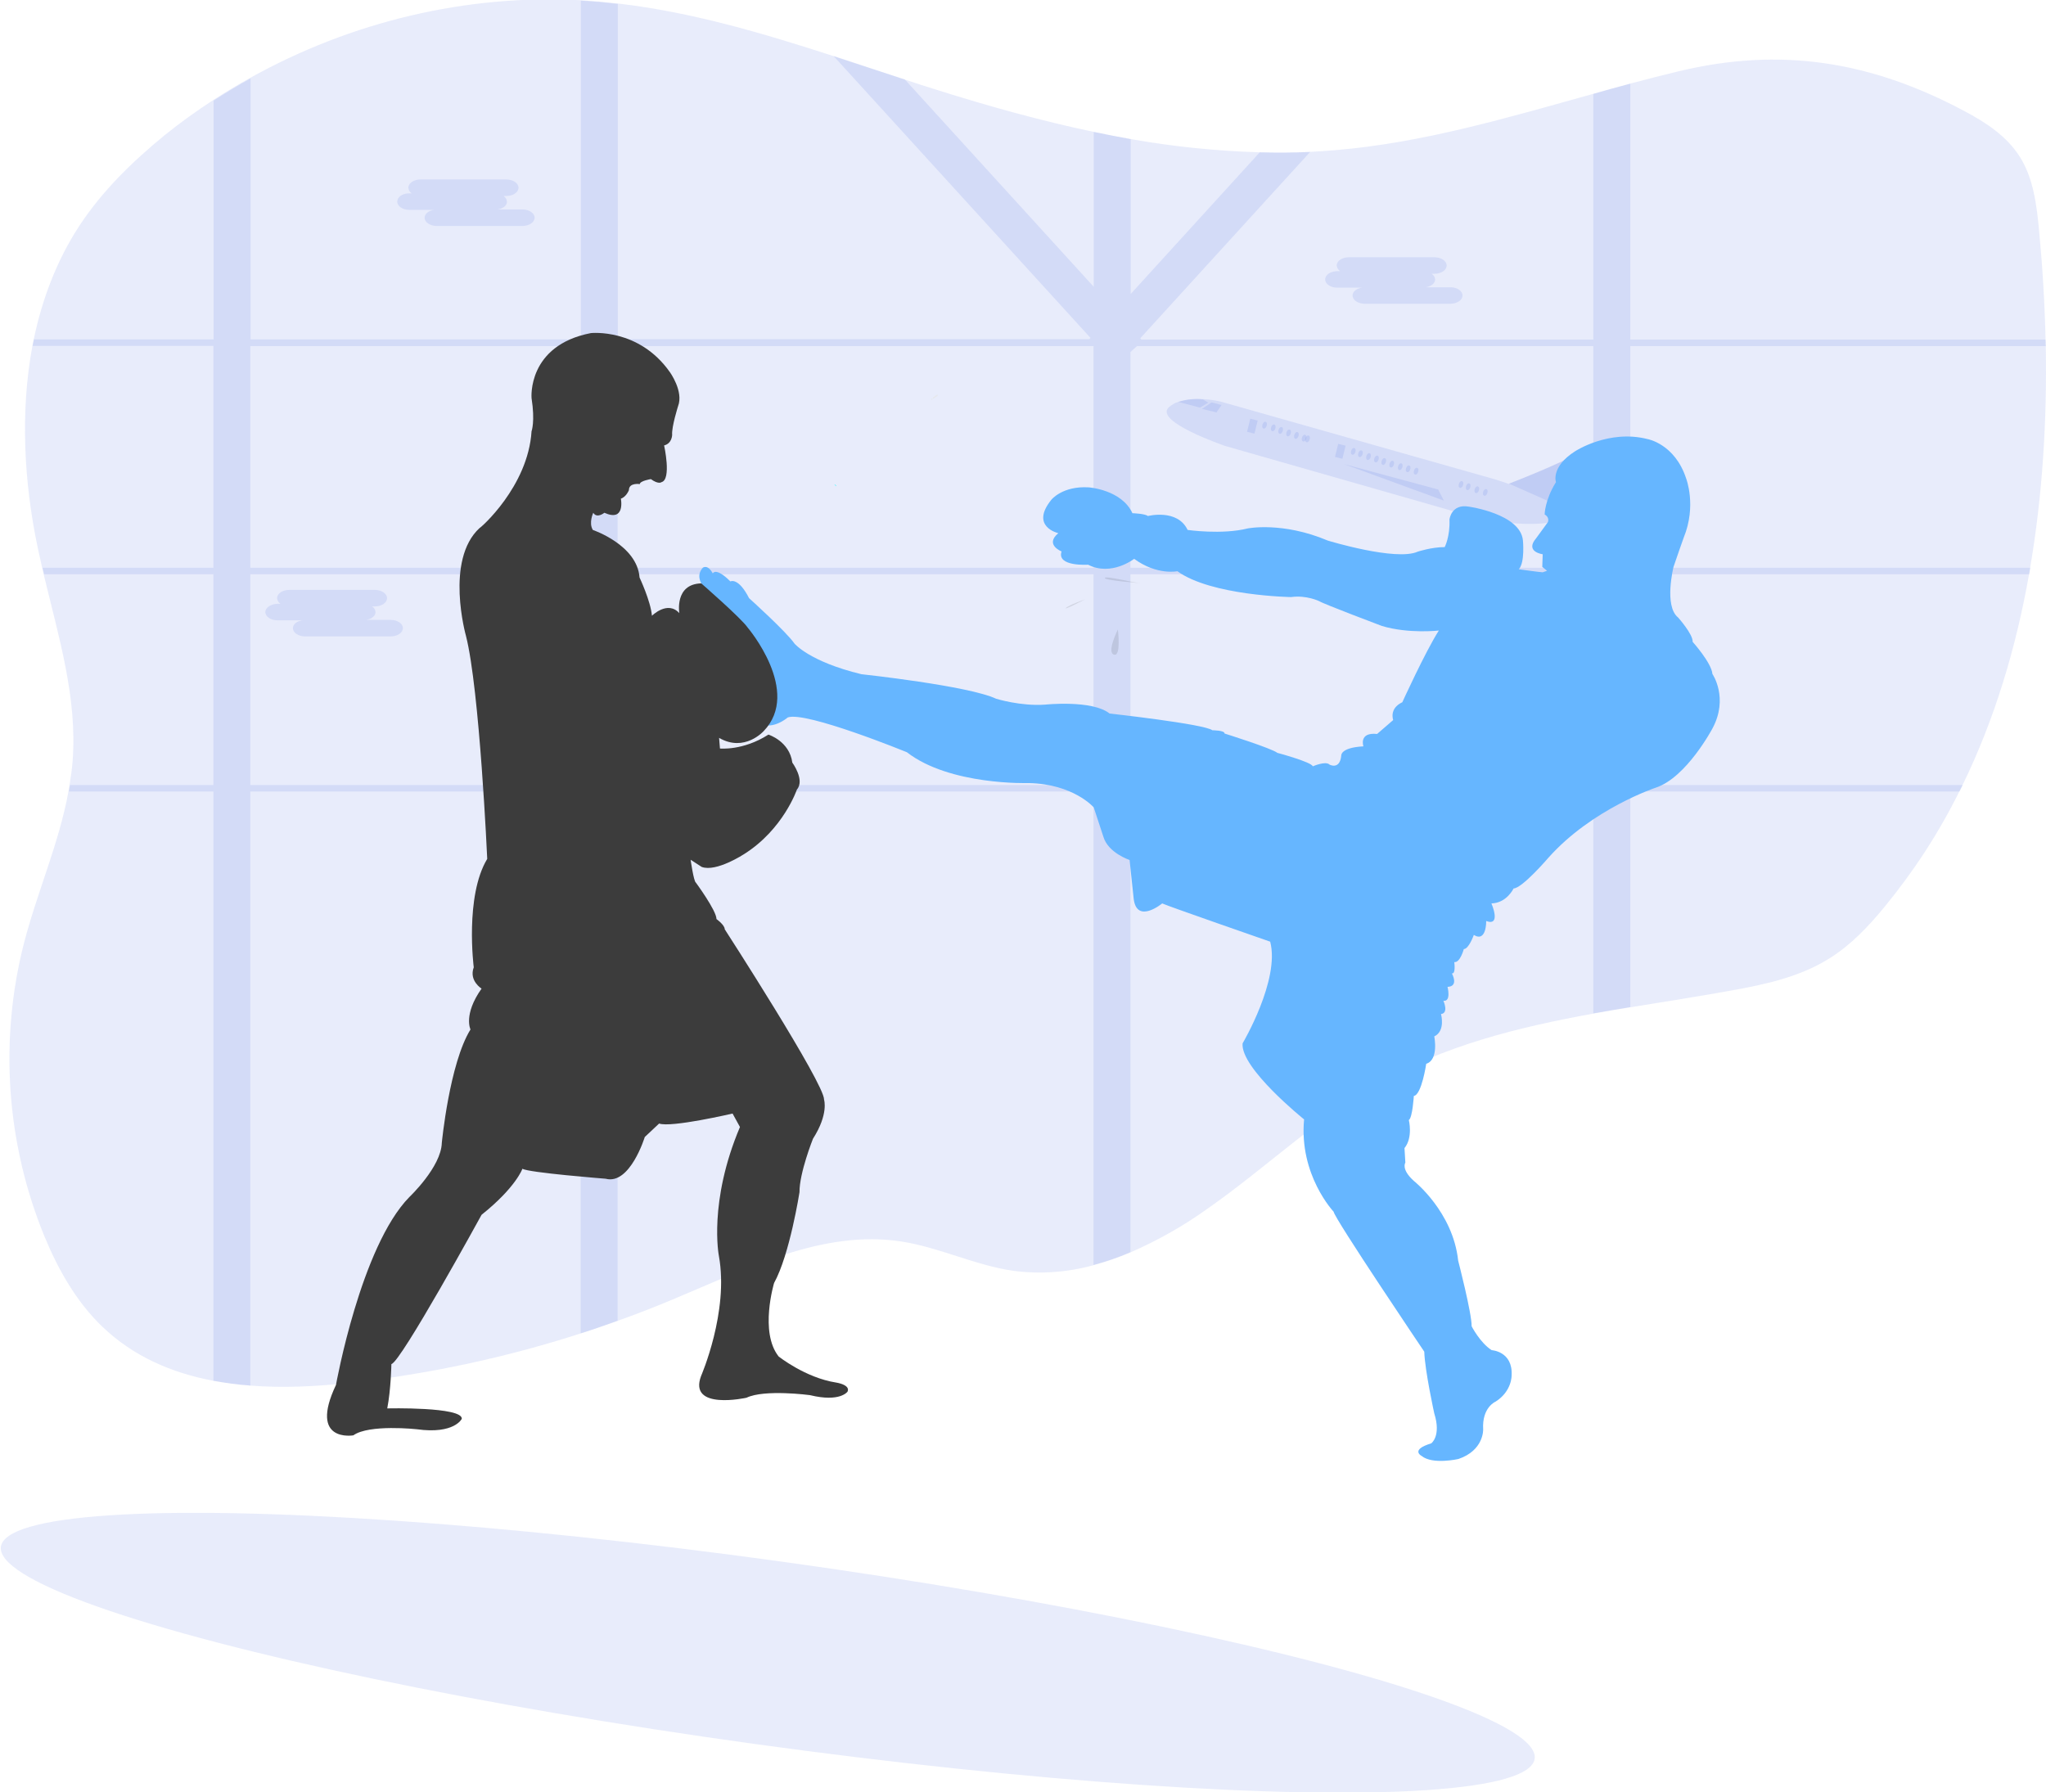 <?xml version="1.0" encoding="utf-8"?>
<!-- Generator: Adobe Illustrator 23.0.0, SVG Export Plug-In . SVG Version: 6.00 Build 0)  -->
<svg version="1.1" id="Layer_1" xmlns="http://www.w3.org/2000/svg" xmlns:xlink="http://www.w3.org/1999/xlink" x="0px" y="0px"
	 viewBox="0 0 941.5 824.8" style="enable-background:new 0 0 941.5 824.8;" xml:space="preserve">
<style type="text/css">
	.st0{opacity:0.1;fill:#1C3ED3;enable-background:new    ;}
	.st1{fill:#E6E8EC;}
	.st2{fill:none;stroke:#00FFFF;stroke-miterlimit:10;}
	.st3{opacity:0.1;enable-background:new    ;}
	.st4{fill:none;}
	.st5{fill:#66B6FF;}
	.st6{fill:#3C3C3C;}
</style>
<g>
	
		<ellipse transform="matrix(0.137 -0.991 0.991 0.137 -448.889 1006.168)" class="st0" cx="352.9" cy="760.7" rx="42.4" ry="356.1"/>
	<path class="st0" d="M20.4,568.9c6.4,15.5,14.8,30.3,26.6,41.6c14.3,13.8,32.1,21.4,51.2,25c5.6,1,11.3,1.8,17,2.2
		c15.1,1.2,30.5,0.4,45.3-1.2c36.3-4,72-11.6,106.7-22.8c5.7-1.8,11.4-3.8,17-5.8c8.5-3,16.9-6.3,25.3-9.8
		c34-14.2,69.1-32.3,105.3-26.7c17.5,2.7,34,11,51.6,13.5c12.3,1.6,24.9,0.7,36.8-2.6c5.8-1.6,11.5-3.5,17-5.9
		c12.4-5.4,24.3-12.1,35.3-20c26.5-18.5,50.3-41.5,78.2-57.5c30.8-17.7,64.8-26.1,99.5-32.4c5.7-1,11.3-2,17-2.9
		c16-2.6,32.1-5.1,48-8c15.3-2.8,30.8-6.3,44.1-14.8c9.5-6,17.5-14.4,24.8-23.3c13.5-16.4,25.1-34.2,34.5-53.2c0.5-1,1-2,1.5-3
		c14.7-30.1,24.6-63,30.6-97c0.2-1,0.3-2,0.5-3c5.7-33.3,7.8-67.8,7.2-102l-0.1-3c-0.4-16.9-1.4-33.7-3-50.3
		c-1.1-11.7-2.6-23.8-8.7-33.6s-15.9-16.1-25.7-21.3C860.6,28,819.1,21.6,772.5,32.8c-7.5,1.8-14.9,3.7-22.4,5.7
		c-5.7,1.5-11.3,3.1-17,4.7C694,54.1,655,65.7,614.6,69.1c-3.9,0.3-7.8,0.6-11.7,0.8c-7.7,0.4-15.5,0.4-23.2,0.2
		c-19.9-0.6-39.8-2.6-59.4-6.1c-5.7-1-11.3-2.1-17-3.3c-24.4-5.1-48.6-11.9-72.4-19.4c-4.9-1.5-9.7-3.1-14.6-4.7
		c-10.9-3.6-21.8-7.2-32.8-10.8C350.8,15.2,318,5.5,284.2,1.6c-2.9-0.3-5.8-0.6-8.7-0.9c-2.8-0.2-5.5-0.4-8.3-0.6
		c-52.5-2.8-105.5,9.8-152,35.7c-5.8,3.2-11.4,6.6-17,10.2C90.5,51,83,56.4,75.8,62.2C60.9,74.4,47,87.9,36.4,104.1
		c-10.3,15.8-17,33.5-20.9,52.2c-0.2,1-0.4,2-0.6,3c-5.6,30.1-3.9,62.4,2.4,92.5c0.7,3.2,1.4,6.3,2.1,9.5c0.2,1,0.5,2,0.7,3
		c6.8,28.5,15.6,56.9,13.3,86.1c-0.3,3.7-0.8,7.3-1.4,10.9c-0.2,1-0.3,2-0.5,3C27.2,388,17.1,410.6,11,434.2
		C-0.4,478.9,2.9,526.1,20.4,568.9z"/>
	<path class="st0" d="M98.2,261.3H19.6c0.2,1,0.5,2,0.7,3h77.9v97h-66c-0.2,1-0.3,2-0.5,3h66.5v271.2c5.6,1,11.3,1.8,17,2.2V364.3
		h152v249.4c5.7-1.8,11.4-3.8,17-5.8V364.3h219v217.9c5.8-1.6,11.5-3.5,17-5.9v-212h213v102.1c5.7-1,11.3-2,17-2.9v-99.2h151.5
		c0.5-1,1-2,1.5-3h-153v-97h183.6c0.2-1,0.3-2,0.5-3H750.2v-102h191.2l-0.1-3H750.2V38.5c-5.7,1.5-11.3,3.1-17,4.7v113.1h-208
		l-0.5-0.6l78.2-85.8c-7.7,0.4-15.5,0.4-23.2,0.2l-59.4,65.2V64c-5.7-1-11.3-2.1-17-3.3V132l-86.9-95.4
		c-10.9-3.6-21.8-7.2-32.8-10.8l118.2,129.7l-0.5,0.6h-217V1.8c-2.9-0.3-5.8-0.6-8.7-0.9c-2.8-0.2-5.5-0.4-8.3-0.6v155.9h-152V36.1
		c-5.8,3.2-11.4,6.6-17,10.2v109.9H15.6c-0.2,1-0.4,2-0.6,3h83.2V261.3z M267.2,159.3v102h-152v-102L267.2,159.3L267.2,159.3z
		 M284.2,159.3h219v102h-219V159.3z M733.2,261.3h-213V162l3-2.7h210V261.3z M520.2,361.3v-97h213v97H520.2z M284.2,361.3v-97h219
		v97H284.2z M115.2,264.3h152v97h-152L115.2,264.3L115.2,264.3z"/>
	<path class="st0" d="M537.9,187.4c1.3-1.1,2.8-2,4.4-2.5c3.6-1.1,7.4-1.5,11.1-1.2c2.8,0.1,5.5,0.5,8.2,1.1l125.6,35.6
		c2.4,0.7,4.7,1.5,7,2.3c8.1-3.2,31-12.4,33.5-15.6l9.8,2.9l-16.4,24.5l0,0c1.1,0.5,1.7,1.8,1.1,3c-0.3,0.6-0.7,1-1.3,1.2
		c-18.9,6.5-47.5-2.1-47.5-2.1l-109.8-31.4C563.8,205.2,530.6,194,537.9,187.4z"/>
	<ellipse transform="matrix(0.313 -0.95 0.95 0.313 254.272 804.702)" class="st0" cx="683.2" cy="226.7" rx="1.6" ry="1"/>
	<ellipse transform="matrix(0.313 -0.95 0.95 0.313 252.831 800.18)" class="st0" cx="679.3" cy="225.4" rx="1.6" ry="1"/>
	<ellipse transform="matrix(0.313 -0.95 0.95 0.313 250.113 791.582)" class="st0" cx="672" cy="223" rx="1.6" ry="1"/>
	<ellipse transform="matrix(0.313 -0.95 0.95 0.313 241.693 767.788)" class="st0" cx="651.4" cy="216.9" rx="1.6" ry="1"/>
	<ellipse transform="matrix(0.313 -0.95 0.95 0.313 240.244 763.529)" class="st0" cx="647.7" cy="215.8" rx="1.6" ry="1"/>
	<ellipse transform="matrix(0.313 -0.95 0.95 0.313 238.593 759.433)" class="st0" cx="644.1" cy="214.9" rx="1.6" ry="1"/>
	<ellipse transform="matrix(0.313 -0.95 0.95 0.313 237.125 754.929)" class="st0" cx="640.2" cy="213.6" rx="1.6" ry="1"/>
	<ellipse transform="matrix(0.313 -0.95 0.95 0.313 235.759 750.594)" class="st0" cx="636.5" cy="212.4" rx="1.6" ry="1"/>
	<ellipse transform="matrix(0.313 -0.95 0.95 0.313 234.461 746.653)" class="st0" cx="633.2" cy="211.3" rx="1.6" ry="1"/>
	<ellipse transform="matrix(0.313 -0.95 0.95 0.313 233.119 742.397)" class="st0" cx="629.5" cy="210.1" rx="1.6" ry="1"/>
	<ellipse transform="matrix(0.313 -0.95 0.95 0.313 231.794 737.983)" class="st0" cx="625.8" cy="208.8" rx="1.6" ry="1"/>
	<ellipse transform="matrix(0.313 -0.95 0.95 0.313 230.482 734.064)" class="st0" cx="622.5" cy="207.8" rx="1.6" ry="1"/>
	<ellipse transform="matrix(0.31 -0.951 0.951 0.31 222.875 711.526)" class="st0" cx="601.7" cy="202.2" rx="1.6" ry="1"/>
	<ellipse transform="matrix(0.313 -0.95 0.95 0.313 219.509 704.255)" class="st0" cx="596.4" cy="200.4" rx="1.6" ry="1"/>
	<ellipse transform="matrix(0.313 -0.95 0.95 0.313 218.113 699.947)" class="st0" cx="592.7" cy="199.3" rx="1.6" ry="1"/>
	<ellipse transform="matrix(0.313 -0.95 0.95 0.313 216.721 695.736)" class="st0" cx="589.1" cy="198.1" rx="1.6" ry="1"/>
	<ellipse transform="matrix(0.313 -0.95 0.95 0.313 215.436 691.667)" class="st0" cx="585.7" cy="197" rx="1.6" ry="1"/>
	<ellipse transform="matrix(0.313 -0.95 0.95 0.313 213.929 687.03)" class="st0" cx="581.7" cy="195.7" rx="1.6" ry="1"/>
	<ellipse transform="matrix(0.313 -0.95 0.95 0.313 220.816 708.455)" class="st0" cx="599.9" cy="201.6" rx="1.6" ry="1"/>
	<ellipse transform="matrix(0.313 -0.95 0.95 0.313 251.411 795.523)" class="st0" cx="675.4" cy="224" rx="1.6" ry="1"/>
	
		<rect x="613.4" y="206" transform="matrix(0.24 -0.971 0.971 0.24 267.068 756.478)" class="st0" width="6.2" height="3.5"/>
	
		<rect x="573" y="194.4" transform="matrix(0.24 -0.971 0.971 0.24 247.574 708.457)" class="st0" width="6.2" height="3.5"/>
	<polygon class="st0" points="557.5,185.2 562.1,186.4 559.8,189.8 553.1,188.2 	"/>
	<path class="st0" d="M542.3,185l9.9,2.6l3.8-2.3l-2.5-1.5C549.7,183.4,545.9,183.8,542.3,185z"/>
	<path class="st0" d="M737.6,209.9l-16.4,24.6l-26.8-11.9c0,0,30.4-11.6,33.4-15.6L737.6,209.9z"/>
	<polygon class="st0" points="618.5,213.6 661.8,225.3 664.4,230.4 	"/>
	<path class="st0" d="M188.2,89h1.3c-0.9-0.5-1.5-1.5-1.6-2.6l0,0c0-2.1,2.5-3.8,5.6-3.8H233c3.1,0,5.6,1.7,5.6,3.8l0,0
		c0,2.1-2.5,3.8-5.6,3.8h-1.3c0.9,0.6,1.5,1.5,1.6,2.6c0,1.8-1.8,3.2-4.3,3.6h11.4c3.1,0,5.6,1.7,5.6,3.8s-2.5,3.8-5.6,3.8H201
		c-3.1,0-5.6-1.7-5.6-3.8c0-1.8,1.8-3.2,4.3-3.6h-11.3c-3.1,0-5.6-1.7-5.6-3.8S185.1,89,188.2,89z"/>
	<path class="st0" d="M615.4,124.8h1.3c-0.9-0.6-1.5-1.5-1.6-2.6l0,0c0-2.1,2.5-3.8,5.6-3.8h39.4c3.1,0,5.6,1.7,5.6,3.8l0,0
		c0,2.1-2.5,3.8-5.6,3.8h-1.3c0.9,0.6,1.5,1.5,1.6,2.6c0,1.8-1.8,3.2-4.3,3.6h11.3c3.1,0,5.6,1.7,5.6,3.8s-2.5,3.8-5.6,3.8H628
		c-3.1,0-5.6-1.7-5.6-3.8c0-1.8,1.8-3.2,4.3-3.6h-11.3c-3.1,0-5.6-1.7-5.6-3.8S612.3,124.8,615.4,124.8z"/>
	<path class="st0" d="M127.8,277.9h1.3c-0.9-0.5-1.5-1.5-1.6-2.6l0,0c0-2.1,2.5-3.8,5.6-3.8h39.4c3.1,0,5.6,1.7,5.6,3.8l0,0
		c0,2.1-2.5,3.8-5.6,3.8h-1.3c0.9,0.5,1.5,1.5,1.6,2.6c0,1.8-1.8,3.2-4.3,3.6h11.3c3.1,0,5.6,1.7,5.6,3.8s-2.5,3.8-5.6,3.8h-39.4
		c-3.1,0-5.6-1.7-5.6-3.8c0-1.8,1.8-3.2,4.3-3.6h-11.4c-3.1,0-5.6-1.7-5.6-3.8S124.8,277.9,127.8,277.9z"/>
	<path class="st1" d="M431.4,182.2l-1.7,1.2c-0.1,0.1-0.3,0.1-0.4-0.1l0,0c-0.1-0.1-0.1-0.3,0.1-0.4l1.7-1.2
		c0.1-0.1,0.3-0.1,0.4,0.1l0,0C431.6,181.9,431.6,182.1,431.4,182.2z"/>
	<circle class="st1" cx="428.8" cy="183.7" r="0.3"/>
	<path class="st2" d="M384.4,223.4l0.1-0.1L384.4,223.4z"/>
	<path class="st3" d="M514.4,289.7c-0.2,0.5-5.2,10.5-1.8,11.6S514.4,289.7,514.4,289.7z"/>
	<path class="st3" d="M499.4,275.8c0,0-7.6,2.7-8.9,4S499.4,275.8,499.4,275.8z"/>
	<path class="st3" d="M525,268.4c-3.5-0.2-16.1-3.5-16.6-2.4S525,268.4,525,268.4z"/>
</g>
<path class="st4" d="M407.9,569.2c0,0,28.1-19.3,18.2-31c-0.5-0.5-1-2-1.4-3.8c-3.7,3-8.7,7.1-14.4,12L373,578.6
	c8.5,3.9,15,6.9,17.1,7.8C390.1,586.4,402.4,571.8,407.9,569.2z"/>
<path class="st5" d="M328,274.2c0,0-10-6.8-4.6-12.9c0,0,2.2-1.8,4.6,2.6c0,0,1.3-3.1,8.1,3.7c0,0,3.6-2.1,8.6,7.7
	c0,0,17,15.3,20.9,20.9c0,0,6.8,8.3,30.8,14.1c0,0,49.3,5.3,62,11.3c0,0,11.3,3.5,22.5,2.7c0,0,21.7-2.3,29.7,4.1
	c0,0,43.5,4.8,47.3,7.7c0,0,5.7,0,5.6,1.5c0,0,21.7,6.8,24.3,8.9c0,0,15.7,4.2,16.3,6.2c0,0,5.9-2.6,7.7-0.8c0,0,4.7,2.6,5.4-4.1
	c0,0-0.6-3.7,10.2-4.3c0,0-2.3-6.6,6.3-5.7l7.4-6.4c0,0-2-5.3,4.2-8.2c0,0,10.5-23.1,16.8-33c0,0-13.8,1.6-26.2-2.1
	c0,0-27.3-10.3-28.8-11.4c0,0-5.9-2.9-13-1.9c0,0-36.7-0.6-52.3-11.9c0,0-9.4,2-19.9-5.7c0,0-10.5,8.2-21.2,2.7c0,0-14.6,1-12.2-6.1
	c0,0-7.9-3.1-1.5-8.4c0,0-13.2-3-3.2-15.4c0,0,5.1-6.4,17.1-5.7c0,0,15.2,1,20.2,11.9c0,0,5.9,0.2,7.1,1.3c0,0,13.6-3.5,18.3,6.4
	c0,0,15.8,2.3,27.7-0.7c0,0,16-3.2,36.8,5.6c0,0,31.4,9.6,41.4,5.1c0,0,6.3-2.1,12.4-2.1c0,0,2.5-4.7,2.2-12.7c0,0,0.8-7.4,9-5.9
	c0,0,23.6,3.3,24.8,15.5c0,0,1,10.2-1.9,13.3c0,0,10,1.4,11,1.4l2-0.7l-2.2-1.8l0.2-5.8c0,0-8.4-1.1-3-7.4l5.4-7.4
	c0,0,0.9-2.2-1.5-3.5c0,0,0-6.5,5.2-14.9c0,0-2.5-7,8.8-14.2c0,0,15.5-10.2,33.4-5.6c0,0,12.5,2.2,17.7,18.1c0,0,4.9,12.5-1.1,27.2
	c0,0-3.8,10.7-4.7,13.5c0,0-4.5,18,2.1,23.3c0,0,6.9,7.7,6.7,11.2c0,0,8.7,9.7,9.1,14.8c0,0,7.6,11,0,25.1c0,0-11.9,22.5-26,27.2
	c0,0-29.4,9.7-49.5,32.3c0,0-12.1,14.1-16,14.1c0,0-3.1,6.7-10.2,6.9c0,0,4.7,10.7-2.4,8.1c0,0,0.2,10-5.7,6.4c0,0-2.3,6.5-4.6,6.5
	c0,0-1.7,6.4-4.4,6c0,0,0.8,5.6-1.1,5.2c0,0,3.4,6-2,6.2c0,0,1.8,6.9-1.9,6.4c0,0,2.6,5.7-1.1,6.1c0,0,2.2,7.8-3.1,10.3
	c0,0,2.2,10.8-3.7,12.6c0,0-2.1,14.3-5.7,14.8c0,0-0.6,10-2.3,11.1c0,0,2,8-2,12.9l0.4,6.7c0,0-2.1,3,3.9,8.4c0,0,18,14.2,20.4,36.7
	c0,0,6.3,24.3,6.2,30.2c0,0,3.8,7.5,9.2,11c0,0,9.8,0.5,9.2,11.6c0,0,0.2,7.3-7.4,12.1c0,0-6.3,2.6-5.7,12.8c0,0,0.4,9.6-11.4,13.6
	c0,0-11.9,2.7-16.9-1.4c0,0-5.5-2.8,4.4-5.8c0,0,4.7-3.3,1.4-13.8c0,0-4.3-19.5-4.6-28.4c0,0-41.4-61.4-41.7-64.4
	c0,0-16-16.9-13.6-42.5c0,0-29.4-23.6-28.3-35c0,0,17.3-29.2,12.7-46.8c0,0-47.2-16.4-49.7-17.6c0,0-11.6,9.6-13.1-2l-1.9-18
	c0,0-9.9-3.2-12.1-10.8l-4.4-13.4c0,0-9.3-10.8-30-11.2c0,0-36.2,1.2-56-14.2c0,0-46.5-19-54.8-16c0,0-9.9,8.7-16.6-0.5L328,274.2z"
	/>
<path class="st6" d="M244.6,198.5c0,0,1.7-4.4,0-15.3c0,0-2.1-24.2,27.3-29.9c0,0,22-2.4,36.3,17.9c0,0,6.5,8.9,3.8,15.8
	c0,0-3,9.5-2.7,13.1c0,0,0,4-3.7,4.9c0,0,3.5,15.7-1.2,16.9c0,0-1.3,1.2-4.9-1.4c0,0-5,0.8-5.1,2.3c0,0-5-0.8-5,2.8
	c0,0-1.2,3.1-3.7,3.9c0,0,2.2,10.9-7.6,6.5c0,0-3.4,2.8-5.1,0c0,0-2.2,4.6-0.2,7.9c0,0,20.4,6.9,21.5,21.9c0,0,5.1,10.8,5.7,17.6
	c0,0,7.2-7.2,12.6-1.2c0,0-2.3-13.4,10.1-13.7c0,0,18.4,16,21.4,20.4c0,0,24.9,29.3,7.3,47.6c0,0-8.8,9.9-20.5,3.1l0.4,4.9
	c0,0,10.6,1.1,22.3-6.4c0,0,9.7,3,11,12.9c0,0,5.9,8,2.1,12.4c0,0-6.2,18.3-24.3,29.7c0,0-12.8,8.4-19.5,5.9l-5.1-3.3
	c0,0,1.4,9.9,2.4,10.5c0,0,9.5,12.9,9.5,16.8c0,0,3.8,2.7,3.8,4.7c0,0,46,71.2,45.7,78.4c0,0,2.2,6.6-5.1,18c0,0-6.3,15.8-6.2,24.6
	c0,0-4.5,28.8-11.7,41.8c0,0-6.8,22.6,2.1,33.8c0,0,12.3,9.8,26.4,12c0,0,6.8,1,5.3,4.2c0,0-3.4,5-17.3,1.6c0,0-20.9-2.8-29.2,1.2
	c0,0-26.9,6-20.9-10c0,0,12.9-29.6,8.2-55.3c0,0-4.9-24.8,9.7-59.3l-3.4-6.2c0,0-28.3,6.6-33.8,4.6l-6.6,6.2c0,0-6.8,22.2-18,19.2
	c0,0-35.7-2.8-38.3-4.6c0,0-3,8.6-18.8,21.2c0,0-37.3,68.1-41.5,68.7c0,0-0.2,11.6-1.9,20.4c0,0,34.7-0.8,34.3,4.8
	c0,0-3.4,7.2-20.7,4.8c0,0-22-2.4-29.2,2.8c0,0-20.7,3.6-8-23.2c0,0,11.4-63.7,33.8-86.5c0,0,14.6-13.8,14.9-24.9
	c0,0,3.5-36.5,13.2-52.2c0,0-3.4-6.8,5.1-18.8c0,0-5.9-3.6-3.6-9.8c0,0-4.2-32.7,6.2-49.9c0,0-3.5-78.1-9.8-102.7
	c0,0-9.8-34.8,6.3-49.6C220.9,243.2,243,224,244.6,198.5z"/>
</svg>
